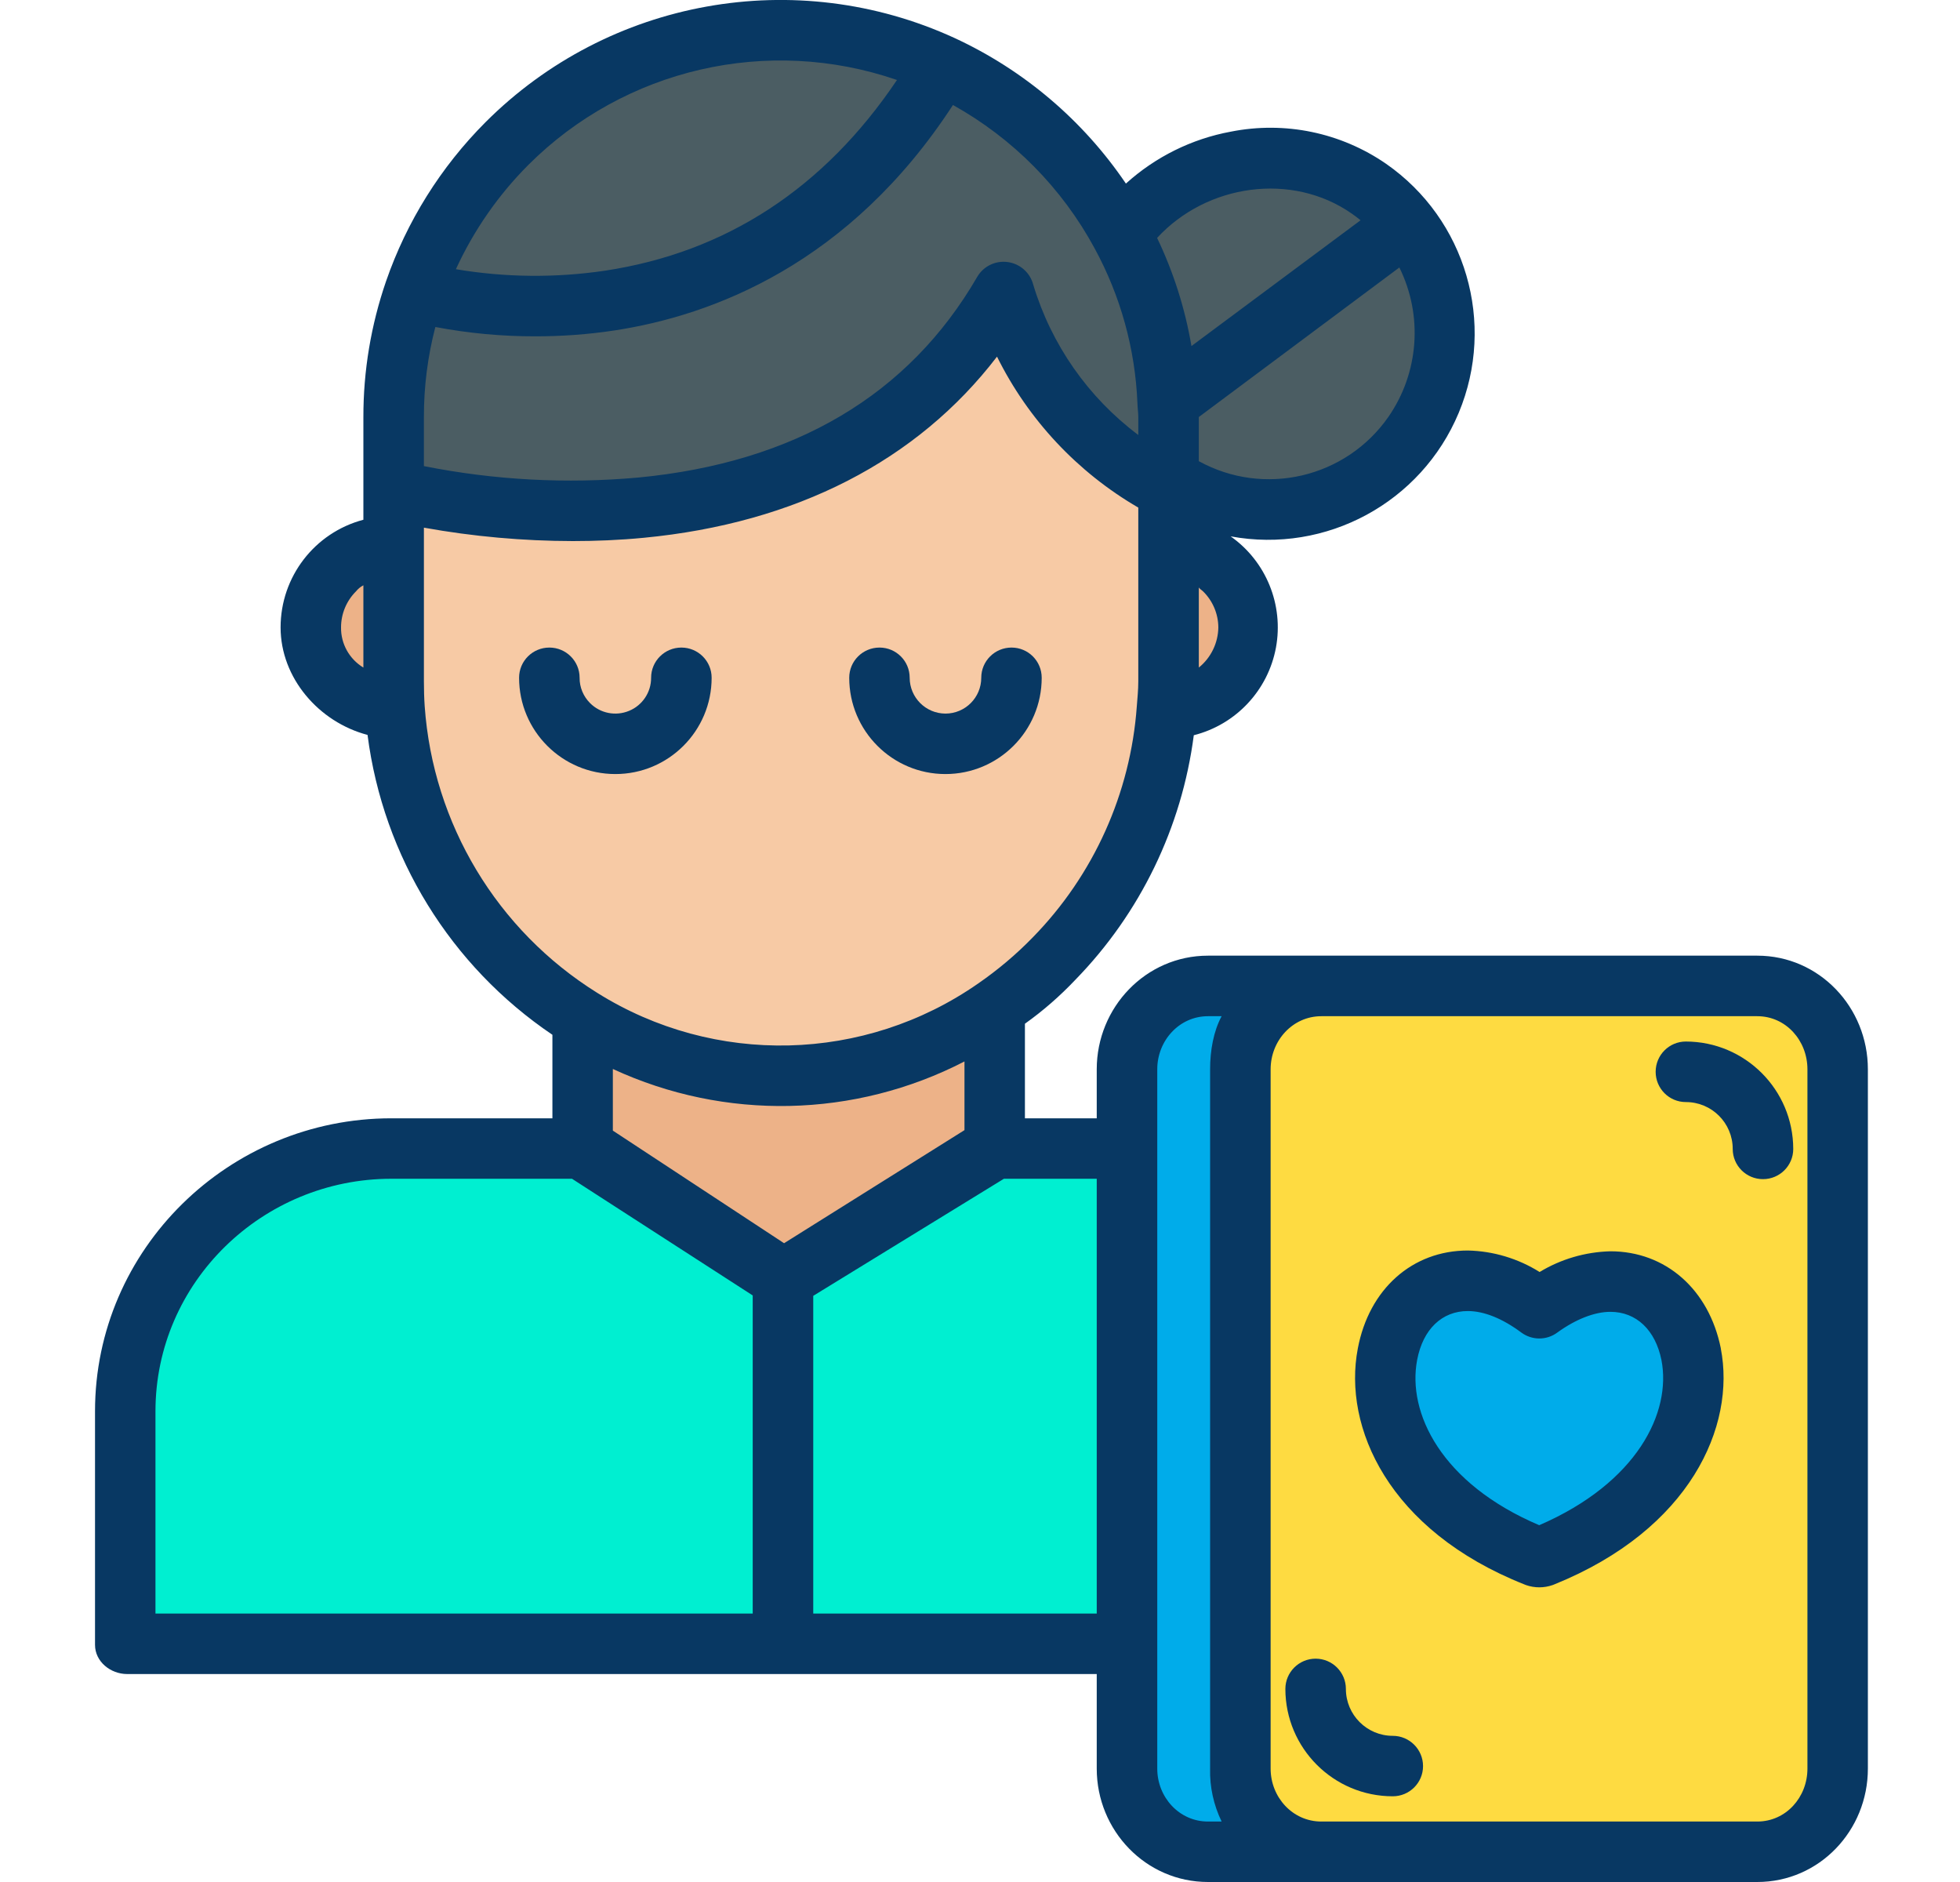 <svg width="25" height="24" viewBox="0 0 25 24" fill="none" xmlns="http://www.w3.org/2000/svg">
<g clip-path="url(#clip0_328_90)">
<path d="M23.463 13.636V22.554C23.463 23.133 22.994 23.603 22.414 23.603H16.854C16.274 23.603 15.805 23.133 15.805 22.554V13.636C15.805 13.057 16.274 12.587 16.854 12.587H22.414C22.994 12.587 23.463 13.057 23.463 13.636ZM19.683 19.847C21.216 19.226 21.733 18.107 21.57 17.27C21.457 16.708 21.058 16.343 20.541 16.343C20.255 16.343 19.94 16.462 19.634 16.683C19.324 16.451 19.013 16.333 18.722 16.333C18.205 16.333 17.806 16.698 17.697 17.27C17.535 18.117 18.057 19.241 19.585 19.847C19.616 19.86 19.652 19.86 19.683 19.847Z" fill="#FEDB41"/>
<path d="M21.57 17.27C21.733 18.107 21.216 19.226 19.683 19.847C19.652 19.86 19.616 19.86 19.585 19.847C18.057 19.241 17.535 18.117 17.697 17.27C17.806 16.698 18.205 16.333 18.722 16.333C19.013 16.333 19.324 16.451 19.634 16.683C19.94 16.462 20.255 16.343 20.54 16.343C21.058 16.343 21.457 16.708 21.57 17.27Z" fill="#00ACEA"/>
<path d="M17.938 2.855C18.629 3.73 18.575 4.979 17.811 5.79C17.047 6.602 15.803 6.732 14.889 6.095V5.32C14.889 5.255 14.887 5.191 14.885 5.127L17.938 2.855Z" fill="#4B5D63"/>
<path d="M17.938 2.855L14.885 5.127C14.857 4.377 14.658 3.644 14.302 2.984C15.018 1.989 16.451 1.702 17.459 2.405C17.64 2.531 17.801 2.683 17.938 2.855Z" fill="#4B5D63"/>
<path d="M14.358 14.627V13.636C14.358 13.057 14.828 12.587 15.408 12.587H16.854C16.275 12.587 15.805 13.057 15.805 13.636V22.554C15.805 23.133 16.275 23.603 16.854 23.603H15.408C14.828 23.603 14.358 23.133 14.358 22.554V14.627Z" fill="#00ACEA"/>
<path d="M15.611 7.269C15.906 7.565 15.995 8.01 15.834 8.396C15.674 8.783 15.297 9.034 14.879 9.034H14.877C14.885 8.92 14.889 8.805 14.889 8.689V6.967C15.16 6.968 15.419 7.077 15.611 7.269Z" fill="#EDB288"/>
<path d="M7.411 12.987C6.032 12.125 5.148 10.656 5.032 9.034C5.024 8.919 5.02 8.804 5.02 8.689V6.253C5.315 6.329 10.546 7.61 12.797 3.723C12.797 3.723 13.215 5.399 14.889 6.243V8.689C14.889 8.805 14.884 8.92 14.877 9.034C14.791 10.234 14.284 11.365 13.443 12.226C13.215 12.46 12.964 12.672 12.695 12.858C11.119 13.957 9.039 14.008 7.411 12.987Z" fill="#F7CAA5"/>
<path d="M14.301 2.984C14.657 3.644 14.857 4.377 14.885 5.127C14.887 5.191 14.889 5.255 14.889 5.32V6.243C13.215 5.399 12.797 3.723 12.797 3.723C10.546 7.61 5.315 6.329 5.02 6.253V5.32C5.019 4.773 5.11 4.23 5.288 3.713C5.388 3.743 9.577 4.96 12.008 0.846L12.013 0.835C12.989 1.284 13.792 2.038 14.301 2.984Z" fill="#4B5D63"/>
<path d="M12.695 14.627H14.358V20.976H9.989V16.311L12.695 14.627Z" fill="#00EFD1"/>
<path d="M12.695 14.583V14.627L9.99 16.311L7.411 14.627V12.988C9.039 14.008 11.119 13.957 12.695 12.858V14.583Z" fill="#EDB288"/>
<path d="M12.013 0.835L12.008 0.846C9.577 4.96 5.388 3.743 5.288 3.713C5.742 2.396 6.732 1.332 8.013 0.784C9.294 0.236 10.746 0.254 12.013 0.835Z" fill="#4B5D63"/>
<path d="M7.411 14.627L9.99 16.311V20.976H1.622V17.997C1.622 16.136 3.131 14.627 4.992 14.627H7.411Z" fill="#00EFD1"/>
<path d="M5.02 8.689C5.02 8.804 5.024 8.92 5.032 9.034C4.467 9.027 3.964 8.567 3.964 8.001C3.964 7.429 4.427 6.966 4.998 6.966H5.02V8.689Z" fill="#EDB288"/>
<path d="M9.077 8.643C9.077 8.43 8.904 8.258 8.691 8.258C8.478 8.258 8.305 8.43 8.305 8.643C8.306 8.828 8.194 8.995 8.024 9.065C7.853 9.136 7.656 9.097 7.526 8.966C7.44 8.88 7.392 8.764 7.393 8.643C7.393 8.43 7.22 8.258 7.007 8.258C6.794 8.258 6.621 8.43 6.621 8.643C6.621 9.321 7.171 9.871 7.849 9.871C8.527 9.871 9.077 9.321 9.077 8.643Z" fill="#083863"/>
<path d="M12.059 9.871C12.737 9.871 13.287 9.321 13.287 8.643C13.287 8.43 13.115 8.258 12.902 8.258C12.689 8.258 12.516 8.43 12.516 8.643C12.516 8.895 12.312 9.1 12.059 9.1C11.807 9.099 11.604 8.895 11.603 8.643C11.603 8.43 11.431 8.258 11.218 8.258C11.005 8.258 10.832 8.43 10.832 8.643C10.832 9.321 11.382 9.871 12.059 9.871Z" fill="#083863"/>
<path d="M21.949 17.193C21.797 16.442 21.245 15.957 20.541 15.957C20.222 15.965 19.91 16.056 19.638 16.221C19.363 16.049 19.047 15.954 18.723 15.947C18.014 15.947 17.462 16.438 17.319 17.197C17.127 18.199 17.709 19.517 19.443 20.205C19.45 20.208 19.456 20.21 19.463 20.213C19.574 20.252 19.694 20.252 19.805 20.213C19.813 20.21 19.821 20.207 19.828 20.204C21.561 19.502 22.142 18.187 21.949 17.196L21.949 17.193ZM19.633 19.45C18.381 18.918 17.947 18.015 18.076 17.341C18.15 16.952 18.392 16.719 18.722 16.719C18.928 16.719 19.164 16.814 19.403 16.992C19.539 17.093 19.724 17.095 19.861 16.995C20.098 16.823 20.339 16.729 20.541 16.729C20.87 16.729 21.114 16.959 21.192 17.344C21.321 18.009 20.886 18.908 19.633 19.45V19.45Z" fill="#083863"/>
<path d="M22.414 12.187H15.408C14.616 12.187 13.989 12.845 13.989 13.636V14.261H13.073V13.055C13.305 12.89 13.52 12.702 13.716 12.495C14.544 11.646 15.074 10.552 15.227 9.376C15.765 9.24 16.174 8.803 16.275 8.258C16.375 7.713 16.15 7.159 15.697 6.84C16.916 7.065 18.128 6.409 18.606 5.265C19.084 4.12 18.698 2.797 17.68 2.089C17.102 1.69 16.388 1.542 15.699 1.679C15.2 1.771 14.737 2.001 14.361 2.341C13.815 1.535 13.059 0.893 12.174 0.484C10.152 -0.443 7.766 -0.015 6.193 1.558C5.622 2.13 5.188 2.824 4.924 3.587C4.732 4.145 4.634 4.73 4.635 5.32V6.628C4.012 6.793 3.579 7.356 3.579 8.001C3.579 8.644 4.065 9.208 4.688 9.372C4.888 10.926 5.747 12.319 7.046 13.196V14.261H4.992C2.921 14.261 1.212 15.926 1.212 17.997V20.976C1.212 21.189 1.409 21.348 1.622 21.348H13.989V22.554C13.989 23.345 14.616 24 15.408 24H22.414C23.205 24 23.825 23.345 23.825 22.554V13.636C23.825 12.845 23.205 12.187 22.414 12.187ZM10.001 15.854L7.817 14.418V13.632C9.247 14.294 10.902 14.259 12.302 13.536V14.412L10.001 15.854ZM15.291 8.513V7.487C15.291 7.504 15.326 7.522 15.346 7.542C15.469 7.663 15.539 7.828 15.54 8.001C15.537 8.2 15.446 8.388 15.291 8.513ZM17.71 5.315C17.167 6.095 16.123 6.339 15.291 5.881V5.318L17.849 3.411C18.152 4.024 18.099 4.753 17.71 5.315ZM17.239 2.722C17.278 2.749 17.317 2.778 17.354 2.809L15.197 4.413C15.116 3.935 14.968 3.471 14.759 3.034C15.394 2.345 16.479 2.193 17.239 2.722ZM13.962 3.167C14.293 3.775 14.48 4.45 14.508 5.141C14.51 5.206 14.519 5.264 14.519 5.32V5.547C13.879 5.067 13.41 4.396 13.179 3.63C13.139 3.477 13.011 3.364 12.855 3.342C12.699 3.32 12.545 3.394 12.465 3.53C11.592 5.037 10.137 5.899 8.14 6.09C7.226 6.172 6.306 6.123 5.407 5.944V5.32C5.406 4.932 5.455 4.546 5.553 4.17C5.975 4.25 6.402 4.29 6.831 4.289C7.166 4.289 7.5 4.265 7.831 4.215C9.091 4.024 10.837 3.365 12.155 1.339C12.919 1.764 13.546 2.398 13.962 3.167ZM6.738 2.104C7.97 0.873 9.795 0.453 11.441 1.02C10.512 2.401 9.261 3.218 7.716 3.452C7.086 3.545 6.444 3.539 5.815 3.433C6.042 2.939 6.354 2.489 6.738 2.104ZM4.35 8.001C4.35 7.829 4.418 7.664 4.54 7.542C4.566 7.51 4.598 7.483 4.635 7.464V8.513C4.456 8.405 4.347 8.21 4.35 8.001ZM5.417 9.006C5.41 8.904 5.407 8.797 5.407 8.689V6.729C6.034 6.842 6.67 6.899 7.308 6.9C7.597 6.9 7.9 6.888 8.212 6.858C10.15 6.672 11.698 5.878 12.717 4.548C13.116 5.353 13.743 6.022 14.519 6.473V8.689C14.519 8.797 14.508 8.904 14.5 9.008C14.42 10.117 13.949 11.162 13.171 11.956C12.96 12.173 12.727 12.369 12.478 12.541C11.028 13.552 9.113 13.599 7.616 12.66C6.34 11.864 5.523 10.506 5.417 9.006ZM1.983 17.997C1.983 16.352 3.346 15.032 4.992 15.032H7.296L9.601 16.52V20.577H1.983V17.997ZM10.373 20.577V16.525L12.805 15.032H13.989V20.577H10.373ZM14.761 22.554V13.636C14.761 13.27 15.042 12.959 15.408 12.959H15.582C15.478 13.152 15.435 13.397 15.435 13.636V22.554C15.429 22.787 15.48 23.019 15.582 23.229H15.408C15.042 23.229 14.761 22.92 14.761 22.554ZM23.054 22.554C23.054 22.92 22.78 23.229 22.414 23.229H16.854C16.488 23.229 16.207 22.92 16.207 22.554V13.636C16.207 13.27 16.488 12.959 16.854 12.959H22.414C22.78 12.959 23.054 13.27 23.054 13.636V22.554Z" fill="#083863"/>
<path d="M21.503 13.282C21.29 13.282 21.118 13.455 21.118 13.668C21.118 13.881 21.29 14.054 21.503 14.054C21.834 14.054 22.101 14.321 22.101 14.652C22.101 14.865 22.274 15.037 22.487 15.037C22.7 15.037 22.873 14.865 22.873 14.652C22.872 13.896 22.259 13.283 21.503 13.282Z" fill="#083863"/>
<path d="M17.765 22.136C17.435 22.136 17.167 21.868 17.167 21.538C17.167 21.325 16.994 21.152 16.781 21.152C16.568 21.152 16.395 21.325 16.395 21.538C16.396 22.294 17.009 22.907 17.765 22.907C17.978 22.907 18.151 22.735 18.151 22.522C18.151 22.309 17.978 22.136 17.765 22.136Z" fill="#083863"/>
</g>
<defs>
<clipPath id="clip0_328_90">
<rect width="24" height="24" fill="white" transform="translate(0.5)"/>
</clipPath>
</defs>
</svg>
